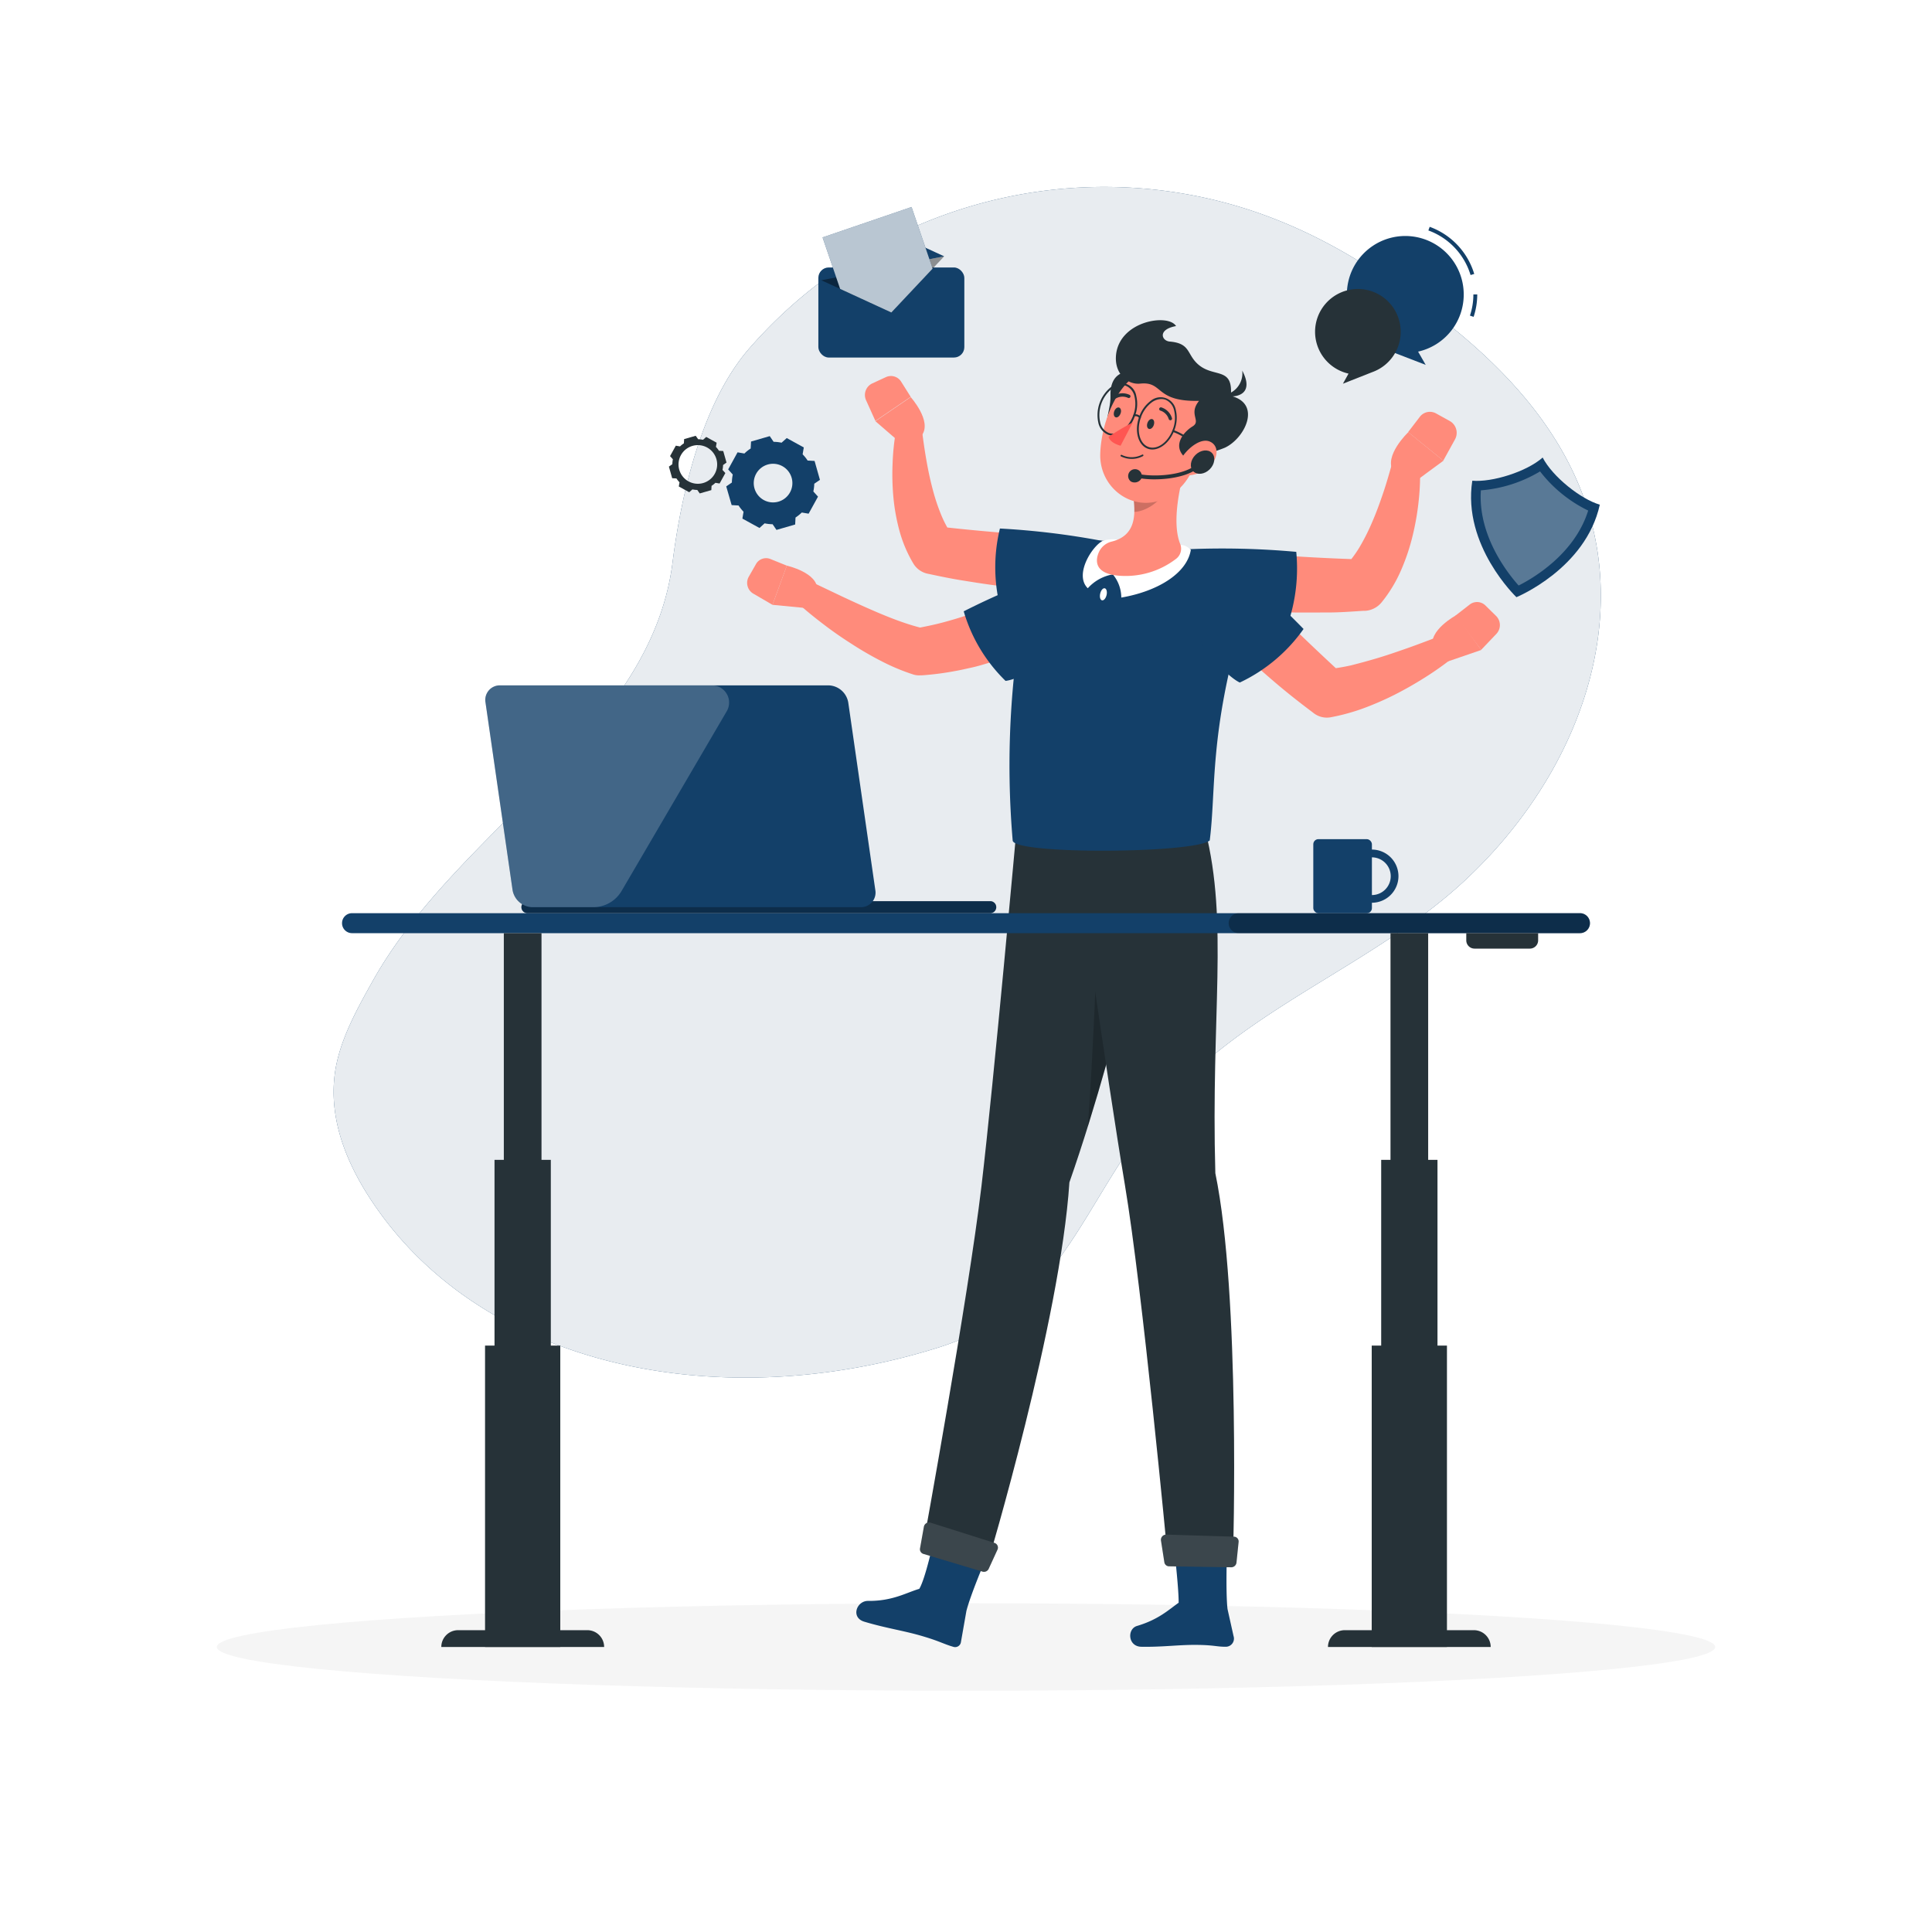 <svg class="animated" id="freepik_stories-admin" xmlns="http://www.w3.org/2000/svg" viewBox="0 0 500 500" version="1.1" xmlns:xlink="http://www.w3.org/1999/xlink" xmlns:svgjs="http://svgjs.com/svgjs"><style>svg#freepik_stories-admin:not(.animated) .animable {opacity: 0;}svg#freepik_stories-admin.animated #freepik--background-simple--inject-40 {animation: 3s Infinite  linear heartbeat;animation-delay: 0s;}svg#freepik_stories-admin.animated #freepik--Icons--inject-40 {animation: 6s Infinite  linear shake;animation-delay: 0s;}            @keyframes heartbeat {                0% {                    transform: scale(1);                }                10% {                    transform: scale(1.1);                }                30% {                    transform: scale(1);                }                40% {                    transform: scale(1);                }                50% {                    transform: scale(1.1);                }                60% {                    transform: scale(1);                }                100% {                    transform: scale(1);                }            }                    @keyframes shake {                10%, 90% {                    transform: translate3d(-1px, 0, 0);                  }                  20%, 80% {                    transform: translate3d(2px, 0, 0);                  }                  30%, 50%, 70% {                    transform: translate3d(-4px, 0, 0);                  }                  40%, 60% {                    transform: translate3d(4px, 0, 0);                  }            }        </style><g id="freepik--background-simple--inject-40" class="animable" style="transform-origin: 250.314px 202.453px;"><path d="M138.15,345.54c30.4,13.55,68.65,14.51,104.71,3.2,35.44-11.11,37.53-43,63.45-68.71,21-20.87,50.89-31.86,72.57-51.95,20.68-19.16,34-44.46,35.3-69.79,1.68-33-16.84-57.08-42-76.43-15.58-12-31.86-22.53-51.87-28.48A121.81,121.81,0,0,0,194.12,89.94c-12.38,14-17.81,37.82-20.07,55.67-5.62,44.44-55.41,68.7-77.52,108.15-4,7.12-8,14.38-9.53,22-2.43,12.39,2.19,24.32,8.77,34.41C106.13,326.07,120.87,337.84,138.15,345.54Z" style="fill: rgb(19, 64, 105); transform-origin: 250.314px 202.453px;" id="elavwen46vd34" class="animable"></path><g id="elwnztl8vue3"><path d="M138.15,345.54c30.4,13.55,68.65,14.51,104.71,3.2,35.44-11.11,37.53-43,63.45-68.71,21-20.87,50.89-31.86,72.57-51.95,20.68-19.16,34-44.46,35.3-69.79,1.68-33-16.84-57.08-42-76.43-15.58-12-31.86-22.53-51.87-28.48A121.81,121.81,0,0,0,194.12,89.94c-12.38,14-17.81,37.82-20.07,55.67-5.62,44.44-55.41,68.7-77.52,108.15-4,7.12-8,14.38-9.53,22-2.43,12.39,2.19,24.32,8.77,34.41C106.13,326.07,120.87,337.84,138.15,345.54Z" style="fill: rgb(255, 255, 255); opacity: 0.9; transform-origin: 250.314px 202.453px;" class="animable"></path></g></g><g id="freepik--Shadow--inject-40" class="animable" style="transform-origin: 250px 426.24px;"><ellipse id="freepik--path--inject-40" cx="250" cy="426.24" rx="193.89" ry="11.32" style="fill: rgb(245, 245, 245); transform-origin: 250px 426.24px;" class="animable"></ellipse></g><g id="freepik--Icons--inject-40" class="animable" style="transform-origin: 293.57px 104.06px;"><path d="M381.37,82l-.95-.32a17.33,17.33,0,0,0,.89-5.48h1A18.49,18.49,0,0,1,381.37,82Z" style="fill: rgb(19, 64, 105); transform-origin: 381.365px 79.1px;" id="el60zn3cj1nsw" class="animable"></path><path d="M380.58,71.18a17.74,17.74,0,0,0-10.92-11.54l.34-.94a18.7,18.7,0,0,1,11.53,12.2Z" style="fill: rgb(19, 64, 105); transform-origin: 375.595px 64.94px;" id="els7rwlfkkytr" class="animable"></path><path d="M378.81,76.21a15.12,15.12,0,1,0-20.22,14.22l10.38,4L367,91A15.12,15.12,0,0,0,378.81,76.21Z" style="fill: rgb(19, 64, 105); transform-origin: 363.69px 77.753px;" id="elohko2xr1sj" class="animable"></path><path d="M340.34,85.88A11.08,11.08,0,1,1,355.16,96.3l-7.61,3L349,96.69A11.1,11.1,0,0,1,340.34,85.88Z" style="fill: rgb(38, 50, 56); transform-origin: 351.42px 87.045px;" id="elty0wbhjf2a" class="animable"></path><path d="M399.24,118.41c-4.19,3.7-13.09,6.44-18.21,6-2.61,16.78,11.42,30.14,11.42,30.14s17.93-7.35,21.58-23.94C409.1,129.17,401.8,123.38,399.24,118.41Z" style="fill: rgb(19, 64, 105); transform-origin: 397.368px 136.48px;" id="elhz7l90iq14m" class="animable"></path><g id="elzqz1gzpoi2c"><path d="M383.25,126.9c-.79,11.6,6.81,21.32,9.77,24.63,4-2,14.56-8.31,18-19.4A35.05,35.05,0,0,1,398.57,122,35.09,35.09,0,0,1,383.25,126.9Z" style="fill: rgb(255, 255, 255); opacity: 0.3; transform-origin: 397.106px 136.765px;" class="animable"></path></g><polygon points="212.55 72.53 226.23 57.99 244.35 66.34 212.55 72.53" style="fill: rgb(19, 64, 105); transform-origin: 228.45px 65.26px;" id="ele3aqifax0yr" class="animable"></polygon><g id="elfumcoc9fwh"><rect x="211.79" y="69.22" width="37.78" height="23.31" rx="2.69" style="fill: rgb(19, 64, 105); transform-origin: 230.68px 80.875px; transform: rotate(-11.01deg);" class="animable"></rect></g><g id="eltd1po43tdwa"><polygon points="212.55 72.53 230.68 80.87 244.35 66.34 212.55 72.53" style="opacity: 0.4; transform-origin: 228.45px 73.605px;" class="animable"></polygon></g><polygon points="212.88 61.44 217.43 74.77 230.68 80.87 241.36 69.52 235.91 53.57 212.88 61.44" style="fill: rgb(19, 64, 105); transform-origin: 227.12px 67.22px;" id="elwlyfntd6rw" class="animable"></polygon><g id="elx06pkuawi3n"><g style="opacity: 0.7; transform-origin: 227.12px 67.22px;" class="animable"><polygon points="212.88 61.44 217.43 74.77 230.68 80.87 241.36 69.52 235.91 53.57 212.88 61.44" style="fill: rgb(255, 255, 255); transform-origin: 227.12px 67.22px;" id="elm0b6gfxb3ih" class="animable"></polygon></g></g><path d="M210.81,119.29l-1.8-.1h0a10,10,0,0,0-1.29-1.61l.3-1.78-4.41-2.43-1.34,1.2h0a10.92,10.92,0,0,0-2.06-.23h0l-1-1.47-4.84,1.4-.1,1.81a9.56,9.56,0,0,0-1.62,1.29l-1.77-.31-2.43,4.42,1.19,1.33h0a10.85,10.85,0,0,0-.23,2.07h0l-1.46,1,1.4,4.84,1.79.1h0a10.8,10.8,0,0,0,1.29,1.62h0l-.3,1.77,4.42,2.43,1.33-1.2a10.94,10.94,0,0,0,2.07.23h0l1,1.47,4.84-1.4.09-1.8h0a11.39,11.39,0,0,0,1.62-1.3h0l1.77.3,2.43-4.41-1.21-1.34a10.07,10.07,0,0,0,.24-2h0l1.47-1Zm-9.36,10.54a5,5,0,1,1,3.42-6.2A5,5,0,0,1,201.45,129.83Z" style="fill: rgb(19, 64, 105); transform-origin: 200.075px 125.005px;" id="elhsw50n8efto" class="animable"></path><path d="M187.17,116.72l-1.1-.06h0a5.82,5.82,0,0,0-.79-1l.19-1.09-2.7-1.49-.83.74h0a5.84,5.84,0,0,0-1.25-.14h0l-.64-.9-3,.86-.06,1.1a5.82,5.82,0,0,0-1,.79l-1.09-.19-1.49,2.7.73.82h0a7.48,7.48,0,0,0-.14,1.27h0l-.89.63.85,3,1.1.06h0a7.06,7.06,0,0,0,.8,1h0l-.19,1.08,2.7,1.49.82-.73a7.6,7.6,0,0,0,1.27.14h0l.63.9,3-.86.06-1.1h0a7,7,0,0,0,1-.79h0l1.08.18,1.49-2.7-.74-.82a6.58,6.58,0,0,0,.15-1.26h0l.89-.64ZM182,125a5,5,0,1,1,3.41-6.17A5,5,0,0,1,182,125Z" style="fill: rgb(38, 50, 56); transform-origin: 180.565px 120.24px;" id="elz3d3il5hnns" class="animable"></path></g><g id="freepik--Character--inject-40" class="animable" style="transform-origin: 290.765px 254.571px;"><path d="M293.85,96.38c-4.64-.87-6.61,2-6.46,6.1s-3.06,10,1,10.79S298.86,97.31,293.85,96.38Z" style="fill: rgb(38, 50, 56); transform-origin: 291.005px 104.761px;" id="elaatvew2povb" class="animable"></path><path d="M276.76,306c13.9-39.7,24.43-91.34,24.43-91.34l-38.07-.62S257.26,279.29,254,307c-3.41,28.81-15.07,92.72-15.07,92.72l16.71,4.72S274.41,341.85,276.76,306Z" style="fill: rgb(38, 50, 56); transform-origin: 270.06px 309.24px;" id="elxkqjbh8zm0c" class="animable"></path><g id="elwlpy406g4ka"><path d="M284,243.34s-1.11,30.49-2.47,48.13c3.58-11.45,6.83-23.22,9.61-34Z" style="opacity: 0.2; transform-origin: 286.335px 267.405px;" class="animable"></path></g><path d="M250.1,416.93l-1.43,8.14a1.51,1.51,0,0,1-1.87,1.15c-2.47-.7-3.49-1.42-7.78-2.7-5-1.51-9.47-2.07-15.35-3.83-3.56-1.07-2-5.41,1-5.38,6.34.07,9.93-2.16,13.24-3.12,1.59-2.62,3.71-12.47,3.71-12.47l13.46,4.81S251.15,412.76,250.1,416.93Z" style="fill: rgb(19, 64, 105); transform-origin: 238.35px 412.496px;" id="elb5fxgdggtb6" class="animable"></path><path d="M239,402.16l15.29,4.58a1.34,1.34,0,0,0,1.59-.74l2.26-4.93a1.27,1.27,0,0,0-.75-1.76l-16.57-5.25a1.36,1.36,0,0,0-1.72,1.06l-1,5.6A1.27,1.27,0,0,0,239,402.16Z" style="fill: rgb(38, 50, 56); transform-origin: 248.174px 400.398px;" id="eloysx0xj25j" class="animable"></path><g id="elipji154o1q"><path d="M239,402.16l15.29,4.58a1.34,1.34,0,0,0,1.59-.74l2.26-4.93a1.27,1.27,0,0,0-.75-1.76l-16.57-5.25a1.36,1.36,0,0,0-1.72,1.06l-1,5.6A1.27,1.27,0,0,0,239,402.16Z" style="fill: rgb(255, 255, 255); opacity: 0.1; transform-origin: 248.174px 400.398px;" class="animable"></path></g><path d="M319.24,423.41l-1.56-7c-.48-4.26-.16-14.13-.16-14.13l-13.44.34s1,9,.95,12.17c-2.58,1.81-5.17,4.34-10.76,6-2.63.77-2.38,5.33,1.1,5.39,5.77.1,9.86-.57,14.78-.48,4.2.07,4.69.48,7.1.48A2.11,2.11,0,0,0,319.24,423.41Z" style="fill: rgb(19, 64, 105); transform-origin: 305.923px 414.235px;" id="el7fgecigt62g" class="animable"></path><path d="M314.53,303.62c-1.16-41.07,3.45-64.7-2.6-88.76l-34.63-.52s9.27,65.16,13.82,92.3,11,95.67,11,95.67l17,.21S321.09,335.4,314.53,303.62Z" style="fill: rgb(38, 50, 56); transform-origin: 298.349px 308.43px;" id="elhjdwobtsz6n" class="animable"></path><path d="M302.5,405.36l16.08.25A1.37,1.37,0,0,0,320,404.4l.55-5.32a1.24,1.24,0,0,0-1.2-1.39l-17.51-.54a1.36,1.36,0,0,0-1.38,1.55l.87,5.6A1.24,1.24,0,0,0,302.5,405.36Z" style="fill: rgb(38, 50, 56); transform-origin: 310.503px 401.38px;" id="elic4yasdknv" class="animable"></path><g id="el8unv5crpm9r"><path d="M302.5,405.36l16.08.25A1.37,1.37,0,0,0,320,404.4l.55-5.32a1.24,1.24,0,0,0-1.2-1.39l-17.51-.54a1.36,1.36,0,0,0-1.38,1.55l.87,5.6A1.24,1.24,0,0,0,302.5,405.36Z" style="fill: rgb(255, 255, 255); opacity: 0.1; transform-origin: 310.503px 401.38px;" class="animable"></path></g><path d="M275.12,139.05H275l-16.22-1.23q-6.84-.56-13.61-1.3a28.8,28.8,0,0,1-1.52-3.1,51.26,51.26,0,0,1-2.25-6.71c-.63-2.35-1.15-4.79-1.59-7.26s-.81-5-1.12-7.45l0-.2a3.46,3.46,0,0,0-6.83-.19A60.72,60.72,0,0,0,231,120a64.83,64.83,0,0,0,.19,8.46,51.44,51.44,0,0,0,1.52,8.66,34.14,34.14,0,0,0,3.68,8.75,5.69,5.69,0,0,0,3.66,2.6l.49.1c2.8.6,5.61,1.18,8.42,1.63s5.62.91,8.44,1.27,5.64.66,8.47.91,5.62.43,8.57.51a6.93,6.93,0,0,0,.7-13.83Z" style="fill: rgb(255, 139, 123); transform-origin: 256.184px 130.842px;" id="el81c08bywenb" class="animable"></path><path d="M285.32,140a200.19,200.19,0,0,0-26.54-3.22,42.31,42.31,0,0,0,.39,21.55s3.95,2,15.16.62C286.86,157.33,295.87,142.15,285.32,140Z" style="fill: rgb(19, 64, 105); transform-origin: 273.772px 148.108px;" id="elawxmmctak85" class="animable"></path><path d="M314.54,143.71a141.83,141.83,0,0,0-28.63-3.77c-10.44-.21-18.61,4.95-20.6,15.21a229,229,0,0,0-3.23,62.35c.08,3.71,47.12,3.39,51,0,1.69-13.25-.17-27.45,8.52-57.11C323.38,154.29,320.66,145.17,314.54,143.71Z" style="fill: rgb(19, 64, 105); transform-origin: 291.695px 180.049px;" id="el9vcs9srkn5" class="animable"></path><path d="M286.38,154c-.2.86-.73,1.47-1.19,1.36s-.66-.89-.46-1.75.73-1.47,1.19-1.36S286.58,153.18,286.38,154Z" style="fill: rgb(255, 255, 255); transform-origin: 285.555px 153.805px;" id="elgeyhx41475j" class="animable"></path><path d="M367.16,129.56a62.83,62.83,0,0,0,.33-8.93,3.66,3.66,0,0,0-7.18-.84l-.06.21c-.69,2.46-1.45,5.13-2.3,7.63s-1.75,5-2.78,7.36a54.43,54.43,0,0,1-3.37,6.7,31.2,31.2,0,0,1-2.07,3q-7.2-.25-14.46-.71l-17.18-1.18H318a7.33,7.33,0,0,0-1.35,14.6c3.1.37,6,.59,9.05.78s6,.29,9,.33,6,0,9,0,6.05-.23,9.08-.43l.54,0a6,6,0,0,0,4.22-2.17,35.67,35.67,0,0,0,5.17-8.61,53.69,53.69,0,0,0,2.92-8.83A68.27,68.27,0,0,0,367.16,129.56Z" style="fill: rgb(255, 139, 123); transform-origin: 338.76px 137.825px;" id="elr3mo3ez6pu7" class="animable"></path><path d="M307.18,142.15a211.77,211.77,0,0,1,28.29.67,44.71,44.71,0,0,1-3.68,22.52s-4.45,1.51-16-1.66C302.92,160.13,295.79,142.84,307.18,142.15Z" style="fill: rgb(19, 64, 105); transform-origin: 318.577px 153.826px;" id="elvqfq76covk" class="animable"></path><path d="M365.72,125l7.84-5.77-9.1-7.38S358,118,360.59,122Z" style="fill: rgb(255, 139, 123); transform-origin: 366.769px 118.425px;" id="el4exe5ohfflk" class="animable"></path><path d="M375.27,109l-3.61-2a3.28,3.28,0,0,0-4.24.91l-3,3.92,9.1,7.38,3-5.44A3.51,3.51,0,0,0,375.27,109Z" style="fill: rgb(255, 139, 123); transform-origin: 370.704px 112.896px;" id="elwq9wxp9i58" class="animable"></path><path d="M376.09,167.05a3.47,3.47,0,0,0-4.46-2l-.12,0c-2.36.89-4.85,1.84-7.27,2.69s-4.87,1.7-7.3,2.44-4.85,1.39-7.23,2c-1.35.3-2.69.55-4,.74q-5-4.63-10-9.46L324.14,152l-.07-.07a6.93,6.93,0,0,0-9.95,9.63c2,2.17,4,4.14,6,6.13s4.11,3.91,6.25,5.79,4.28,3.73,6.49,5.53,4.48,3.56,6.77,5.28l.44.34a5.59,5.59,0,0,0,4.32,1,53.23,53.23,0,0,0,8.65-2.39,78.54,78.54,0,0,0,7.82-3.41q3.75-1.9,7.27-4.1A81,81,0,0,0,375,171,3.47,3.47,0,0,0,376.09,167.05Z" style="fill: rgb(255, 139, 123); transform-origin: 344.344px 167.876px;" id="elhme10hplaba" class="animable"></path><path d="M317.51,144.88a200.4,200.4,0,0,1,19.85,17.9,42.28,42.28,0,0,1-16.5,13.86s-4.12-1.66-10.42-11C303.39,155.13,308.92,138.36,317.51,144.88Z" style="fill: rgb(19, 64, 105); transform-origin: 322.292px 160.028px;" id="el5ybxfzdn9ls" class="animable"></path><path d="M374.62,171.21l8.73-3-6.48-9s-7.41,4-6,8.35Z" style="fill: rgb(255, 139, 123); transform-origin: 377.021px 165.21px;" id="elo3z0c51gki" class="animable"></path><path d="M387.21,159.43l-2.79-2.74a3.09,3.09,0,0,0-4.08-.22l-3.67,2.85,6.65,8.86,3.91-4.1A3.32,3.32,0,0,0,387.21,159.43Z" style="fill: rgb(255, 139, 123); transform-origin: 382.42px 161.992px;" id="eljljhbfqil2h" class="animable"></path><path d="M288,148.65a9.47,9.47,0,0,1,2.19,6c9.29-1.59,17-6.2,18-12.36-1.57-1.48-2.61-1.22-2.61-1.22S299.19,146.58,288,148.65Z" style="fill: rgb(255, 255, 255); transform-origin: 298.095px 147.851px;" id="el6i940xa9cmf" class="animable"></path><path d="M288,148.65a11.27,11.27,0,0,0-6.48,3.59c-3.57-3.47,1.08-10.91,3.93-12.31a9.22,9.22,0,0,1,3.84-.27S285.34,141.77,288,148.65Z" style="fill: rgb(255, 255, 255); transform-origin: 284.758px 145.905px;" id="elwhvv3t8p0m" class="animable"></path><path d="M307.2,119.44c-1.79,5.68-4.05,15.62-1.77,21.33a3.3,3.3,0,0,1-1.15,3.92,21.46,21.46,0,0,1-14.73,4.3c-5.94-.49-6.31-3.57-5.12-6.18a4.9,4.9,0,0,1,3.28-2.65c6-1.47,6.27-6.53,5.61-11.41Z" style="fill: rgb(255, 139, 123); transform-origin: 295.543px 134.251px;" id="el2wdoy5xjn9z" class="animable"></path><g id="el96h9xuisjik"><path d="M301.54,123.24l-8.21,5.51a22.51,22.51,0,0,1,.23,3.73c2.87-.07,7.11-2.72,7.74-5.64A9.92,9.92,0,0,0,301.54,123.24Z" style="opacity: 0.2; transform-origin: 297.469px 127.86px;" class="animable"></path></g><path d="M312.43,111c-2.85,8.67-4.08,13.88-9.69,17.32-8.44,5.18-18.2-1.46-18-10.74.2-8.36,4.82-21.12,14.32-22.55A12.1,12.1,0,0,1,312.43,111Z" style="fill: rgb(255, 139, 123); transform-origin: 298.929px 112.502px;" id="eldp28m57ygi" class="animable"></path><path d="M288,112.72a3.64,3.64,0,0,1-1.17-.2,4.28,4.28,0,0,1-2.58-3.12,9.29,9.29,0,0,1,3.27-9.23,3.94,3.94,0,0,1,6.55,2.32,8.72,8.72,0,0,1-.32,5.09C292.7,110.65,290.3,112.72,288,112.72Zm2.3-13.06a4.26,4.26,0,0,0-2.49.9,8.76,8.76,0,0,0-3.09,8.72,3.78,3.78,0,0,0,2.27,2.78c2.28.81,5.11-1.27,6.31-4.65h0a8.29,8.29,0,0,0,.31-4.79,3.83,3.83,0,0,0-2.28-2.79A3,3,0,0,0,290.34,99.66Z" style="fill: rgb(38, 50, 56); transform-origin: 289.172px 105.931px;" id="el04b14c9ync0q" class="animable"></path><path d="M298.23,116.33a3.35,3.35,0,0,1-1.17-.2c-2.53-.9-3.55-4.58-2.26-8.2a8.67,8.67,0,0,1,2.95-4.15,4,4,0,0,1,6.55,2.32,8.72,8.72,0,0,1-.32,5.09C302.89,114.27,300.48,116.33,298.23,116.33Zm2.3-13.06a4.38,4.38,0,0,0-2.5.9,8.26,8.26,0,0,0-2.78,3.92c-1.19,3.37-.31,6.78,2,7.59s5.11-1.28,6.31-4.65h0a8.24,8.24,0,0,0,.3-4.8,3.82,3.82,0,0,0-2.27-2.79A3.27,3.27,0,0,0,300.53,103.27Z" style="fill: rgb(38, 50, 56); transform-origin: 299.389px 109.569px;" id="eldhozsv5586" class="animable"></path><path d="M295,108.25a.27.27,0,0,1-.18-.08,1.18,1.18,0,0,0-1.2-.44.25.25,0,0,1-.3-.16.25.25,0,0,1,.15-.31,1.7,1.7,0,0,1,1.72.59.25.25,0,0,1,0,.34A.23.23,0,0,1,295,108.25Z" style="fill: rgb(38, 50, 56); transform-origin: 294.282px 107.733px;" id="elvqxblgdusan" class="animable"></path><path d="M310.71,115.91a.24.24,0,0,1-.14,0c-5.08-3.67-7-4.1-7-4.1a.24.24,0,0,1,.09-.48c.08,0,2,.42,7.21,4.19a.25.25,0,0,1,.06.34A.26.26,0,0,1,310.71,115.91Z" style="fill: rgb(38, 50, 56); transform-origin: 307.171px 113.623px;" id="el9gxjy4oi0m4" class="animable"></path><path d="M306.64,118.35c-3.4-3.17-.12-6.71,2-8,2.33-1.44-1.18-3.11,1.68-6.61-11.6.28-9.12-5.09-15.24-4.46-3.34.34-6.68-2.61-6.26-7.32.79-8.9,13.52-10.91,15.54-7.57-4.79.85-3.78,3.79-1.68,4,5.46.45,4.41,3.23,7.31,5.84,4.12,3.7,9.19.5,8.55,8.23,8.1,2,3.61,11-1.53,13.4A35.41,35.41,0,0,1,306.64,118.35Z" style="fill: rgb(38, 50, 56); transform-origin: 305.883px 100.61px;" id="elyjim5hhsvs9" class="animable"></path><path d="M315.75,102.31a5.71,5.71,0,0,0,5.74-6.4C324.53,101.61,320.84,103.4,315.75,102.31Z" style="fill: rgb(38, 50, 56); transform-origin: 319.171px 99.261px;" id="elqu6zx4grbqi" class="animable"></path><path d="M313.32,120.37a8.86,8.86,0,0,1-5.76,2.66c-2.73.1-3.06-2.66-1.43-5,1.47-2.14,4.67-4.77,7-3.74S315.3,118.38,313.32,120.37Z" style="fill: rgb(255, 139, 123); transform-origin: 309.992px 118.546px;" id="el29pfwk3rqq5" class="animable"></path><path d="M313.07,121.46c-1.32,1.31-3.23,1.55-4.25.52s-.77-2.92.56-4.24,3.23-1.56,4.25-.53S314.4,120.14,313.07,121.46Z" style="fill: rgb(38, 50, 56); transform-origin: 311.225px 119.595px;" id="elie2uewwcy9" class="animable"></path><path d="M292.69,124.62a1.77,1.77,0,1,1,2.69-.77A2,2,0,0,1,292.69,124.62Z" style="fill: rgb(38, 50, 56); transform-origin: 293.737px 123.142px;" id="elwqmoqdkpsj" class="animable"></path><path d="M298.81,124.05a23.14,23.14,0,0,1-5.12-.53.5.5,0,0,1,.23-1c4.91,1.17,12.85.39,15.72-2.36a.5.5,0,0,1,.71,0,.49.49,0,0,1,0,.7C308.14,123,303.29,124.05,298.81,124.05Z" style="fill: rgb(38, 50, 56); transform-origin: 301.895px 122.031px;" id="elukd266eggx" class="animable"></path><path d="M298.6,110c-.24.7-.8,1.15-1.26,1s-.63-.83-.39-1.53.81-1.15,1.26-1S298.84,109.25,298.6,110Z" style="fill: rgb(38, 50, 56); transform-origin: 297.774px 109.735px;" id="elwf5ou3j4yu" class="animable"></path><path d="M290,107c-.24.7-.8,1.15-1.26,1s-.63-.83-.39-1.53.81-1.15,1.26-1S290.28,106.3,290,107Z" style="fill: rgb(38, 50, 56); transform-origin: 289.183px 106.735px;" id="elazbeqgd1p2" class="animable"></path><path d="M293.15,109.33a63.29,63.29,0,0,0-6.27,3.73c.5,1.69,3.13,2.29,3.13,2.29Z" style="fill: rgb(255, 86, 82); transform-origin: 290.015px 112.34px;" id="eldaemaja1b2o" class="animable"></path><path d="M291,118.47a6.16,6.16,0,0,0,4.81-.44.22.22,0,0,0,.08-.3.22.22,0,0,0-.3-.07,5.84,5.84,0,0,1-5.28.07.22.22,0,0,0-.29.1.21.21,0,0,0,.09.29A7.78,7.78,0,0,0,291,118.47Z" style="fill: rgb(38, 50, 56); transform-origin: 292.956px 118.197px;" id="elhepjyox28n6" class="animable"></path><path d="M302.8,108.75a.41.41,0,0,0,.22,0,.43.43,0,0,0,.28-.55,4.17,4.17,0,0,0-2.75-2.77.45.45,0,0,0-.54.32.43.43,0,0,0,.31.52h0a3.33,3.33,0,0,1,2.16,2.22A.43.43,0,0,0,302.8,108.75Z" style="fill: rgb(38, 50, 56); transform-origin: 301.66px 107.091px;" id="ely43wbu5918" class="animable"></path><path d="M288.38,103.12a.43.43,0,0,0,.41,0,3.43,3.43,0,0,1,3.13-.16.44.44,0,0,0,.59-.18.41.41,0,0,0-.16-.58,4.28,4.28,0,0,0-4,.16.43.43,0,0,0,0,.76Z" style="fill: rgb(38, 50, 56); transform-origin: 290.346px 102.476px;" id="elgvncelm512t" class="animable"></path><path d="M233.48,115l-6.93-6,9.14-6.23s5.62,6.26,2.86,9.9Z" style="fill: rgb(255, 139, 123); transform-origin: 232.931px 108.885px;" id="elh8daecsru9j" class="animable"></path><path d="M225.74,99.23l3.55-1.64a3.11,3.11,0,0,1,3.92,1.18l2.48,3.93-9.14,6.23-2.41-5.34A3.3,3.3,0,0,1,225.74,99.23Z" style="fill: rgb(255, 139, 123); transform-origin: 229.766px 103.121px;" id="elpvxrzidqgup" class="animable"></path><path d="M274.09,156.5a6.75,6.75,0,0,0-9-3.27l-.31.14-1.52.71-1.65.75c-1.12.48-2.25,1-3.39,1.43-2.27,1-4.58,1.79-6.9,2.6s-4.67,1.52-7,2.15c-2.06.56-4.13,1-6.21,1.4-1.8-.46-3.7-1.07-5.6-1.76-2.39-.87-4.82-1.88-7.24-2.94s-4.86-2.18-7.29-3.32l-7.29-3.47-.07,0a3.38,3.38,0,0,0-3.71,5.56c2.14,1.93,4.32,3.65,6.57,5.36s4.57,3.31,7,4.85a85.41,85.41,0,0,0,7.48,4.34,54.26,54.26,0,0,0,8.46,3.55,5,5,0,0,0,1.82.19l.42,0a74.63,74.63,0,0,0,8.49-1.1c1.41-.24,2.77-.57,4.16-.87s2.73-.69,4.08-1.1c2.71-.77,5.36-1.69,8-2.72,1.3-.52,2.61-1,3.89-1.65.64-.3,1.29-.59,1.93-.91s1.24-.63,2-1.06A6.76,6.76,0,0,0,274.09,156.5Z" style="fill: rgb(255, 139, 123); transform-origin: 240.278px 162.693px;" id="elffcvioijvu" class="animable"></path><path d="M273.41,148a195.92,195.92,0,0,0-24,10.21,41.31,41.31,0,0,0,10.82,18s4.33-.22,13.12-6.86C283.19,162,283.41,144.74,273.41,148Z" style="fill: rgb(19, 64, 105); transform-origin: 265.115px 161.902px;" id="elvzxhngect3" class="animable"></path><path d="M208.85,157.39l-8.93-.86,3.71-10.14s8,1.78,7.89,6.24Z" style="fill: rgb(255, 139, 123); transform-origin: 205.721px 151.89px;" id="elgmt6oxrwcs" class="animable"></path><path d="M193.76,149.29l1.89-3.31a3,3,0,0,1,3.78-1.29l4.2,1.7-3.71,10.14L195,153.66A3.23,3.23,0,0,1,193.76,149.29Z" style="fill: rgb(255, 139, 123); transform-origin: 198.495px 150.492px;" id="el1uwdpi0l6vc" class="animable"></path></g><g id="freepik--Desk--inject-40" class="animable" style="transform-origin: 250px 301.804px;"><path d="M408.9,241.5H91.1a2.58,2.58,0,0,1-2.58-2.58h0a2.58,2.58,0,0,1,2.58-2.59H408.9a2.58,2.58,0,0,1,2.58,2.59h0A2.58,2.58,0,0,1,408.9,241.5Z" style="fill: rgb(19, 64, 105); transform-origin: 250px 238.915px;" id="elr3h2faouqfp" class="animable"></path><rect x="339.88" y="217.17" width="15.17" height="19.17" rx="1.32" style="fill: rgb(19, 64, 105); transform-origin: 347.465px 226.755px;" id="el7l071xvdfju" class="animable"></rect><path d="M355.05,233.63a6.88,6.88,0,1,1,6.87-6.88A6.89,6.89,0,0,1,355.05,233.63Zm0-11.75a4.88,4.88,0,1,0,4.87,4.87A4.88,4.88,0,0,0,355.05,221.88Z" style="fill: rgb(19, 64, 105); transform-origin: 355.04px 226.75px;" id="elt9ee0heeqr" class="animable"></path><g id="elyilord7husf"><path d="M408.9,241.5H320.57a2.59,2.59,0,0,1-2.59-2.58h0a2.59,2.59,0,0,1,2.59-2.59H408.9a2.58,2.58,0,0,1,2.58,2.59h0A2.58,2.58,0,0,1,408.9,241.5Z" style="opacity: 0.3; transform-origin: 364.73px 238.915px;" class="animable"></path></g><rect x="359.86" y="241.5" width="9.75" height="78" style="fill: rgb(38, 50, 56); transform-origin: 364.735px 280.5px;" id="elolp7k8qcs6" class="animable"></rect><path d="M379.47,241.5h18.6a0,0,0,0,1,0,0v1.86a2.14,2.14,0,0,1-2.14,2.14H381.61a2.14,2.14,0,0,1-2.14-2.14V241.5A0,0,0,0,1,379.47,241.5Z" style="fill: rgb(38, 50, 56); transform-origin: 388.77px 243.5px;" id="elqa1y90g4fc" class="animable"></path><rect x="357.45" y="300.17" width="14.57" height="78" style="fill: rgb(38, 50, 56); transform-origin: 364.735px 339.17px;" id="elbpe70pclpqu" class="animable"></rect><rect x="355" y="348.24" width="19.47" height="78" style="fill: rgb(38, 50, 56); transform-origin: 364.735px 387.24px;" id="elsc3biu4sh3" class="animable"></rect><path d="M385.79,426.24H343.68a4.35,4.35,0,0,1,4.35-4.35h33.41a4.35,4.35,0,0,1,4.35,4.35Z" style="fill: rgb(38, 50, 56); transform-origin: 364.735px 424.065px;" id="elys5bs9ze9x" class="animable"></path><rect x="130.39" y="241.5" width="9.75" height="78" style="fill: rgb(38, 50, 56); transform-origin: 135.265px 280.5px;" id="el8nf37o533oi" class="animable"></rect><rect x="127.98" y="300.17" width="14.57" height="78" style="fill: rgb(38, 50, 56); transform-origin: 135.265px 339.17px;" id="elbb4ltxh7ovu" class="animable"></rect><rect x="125.53" y="348.24" width="19.47" height="78" style="fill: rgb(38, 50, 56); transform-origin: 135.265px 387.24px;" id="elwy9qpm2mu8n" class="animable"></rect><path d="M156.32,426.24H114.21a4.35,4.35,0,0,1,4.35-4.35H152a4.35,4.35,0,0,1,4.35,4.35Z" style="fill: rgb(38, 50, 56); transform-origin: 135.28px 424.065px;" id="elxr9gn49hyqj" class="animable"></path><path d="M256.27,233.22H136.49a1.56,1.56,0,0,0-1.55,1.56h0a1.56,1.56,0,0,0,1.55,1.55H256.27a1.56,1.56,0,0,0,1.56-1.55h0A1.56,1.56,0,0,0,256.27,233.22Z" style="fill: rgb(19, 64, 105); transform-origin: 196.385px 234.775px;" id="elcjhk7dzufbr" class="animable"></path><g id="el6edwv6f5ei"><path d="M256.27,233.22H136.49a1.56,1.56,0,0,0-1.55,1.56h0a1.56,1.56,0,0,0,1.55,1.55H256.27a1.56,1.56,0,0,0,1.56-1.55h0A1.56,1.56,0,0,0,256.27,233.22Z" style="opacity: 0.3; transform-origin: 196.385px 234.775px;" class="animable"></path></g><path d="M214.45,177.37h-85a3.77,3.77,0,0,0-3.8,4.44l7,48.53a5.33,5.33,0,0,0,5.08,4.44h85a3.77,3.77,0,0,0,3.8-4.44l-7-48.53A5.33,5.33,0,0,0,214.45,177.37Z" style="fill: rgb(19, 64, 105); transform-origin: 176.09px 206.075px;" id="elkily0xcs7z" class="animable"></path><g id="ele3n37amjcmf"><path d="M188.08,184.07a4.45,4.45,0,0,0-3.84-6.7H129.45a3.77,3.77,0,0,0-3.8,4.44l7,48.53a5.33,5.33,0,0,0,5.08,4.44h15.8a8.52,8.52,0,0,0,7.35-4.22Z" style="fill: rgb(255, 255, 255); opacity: 0.2; transform-origin: 157.14px 206.074px;" class="animable"></path></g></g><defs>     <filter id="active" height="200%">         <feMorphology in="SourceAlpha" result="DILATED" operator="dilate" radius="2"></feMorphology>                <feFlood flood-color="#32DFEC" flood-opacity="1" result="PINK"></feFlood>        <feComposite in="PINK" in2="DILATED" operator="in" result="OUTLINE"></feComposite>        <feMerge>            <feMergeNode in="OUTLINE"></feMergeNode>            <feMergeNode in="SourceGraphic"></feMergeNode>        </feMerge>    </filter>    <filter id="hover" height="200%">        <feMorphology in="SourceAlpha" result="DILATED" operator="dilate" radius="2"></feMorphology>                <feFlood flood-color="#ff0000" flood-opacity="0.5" result="PINK"></feFlood>        <feComposite in="PINK" in2="DILATED" operator="in" result="OUTLINE"></feComposite>        <feMerge>            <feMergeNode in="OUTLINE"></feMergeNode>            <feMergeNode in="SourceGraphic"></feMergeNode>        </feMerge>            <feColorMatrix type="matrix" values="0   0   0   0   0                0   1   0   0   0                0   0   0   0   0                0   0   0   1   0 "></feColorMatrix>    </filter></defs></svg>